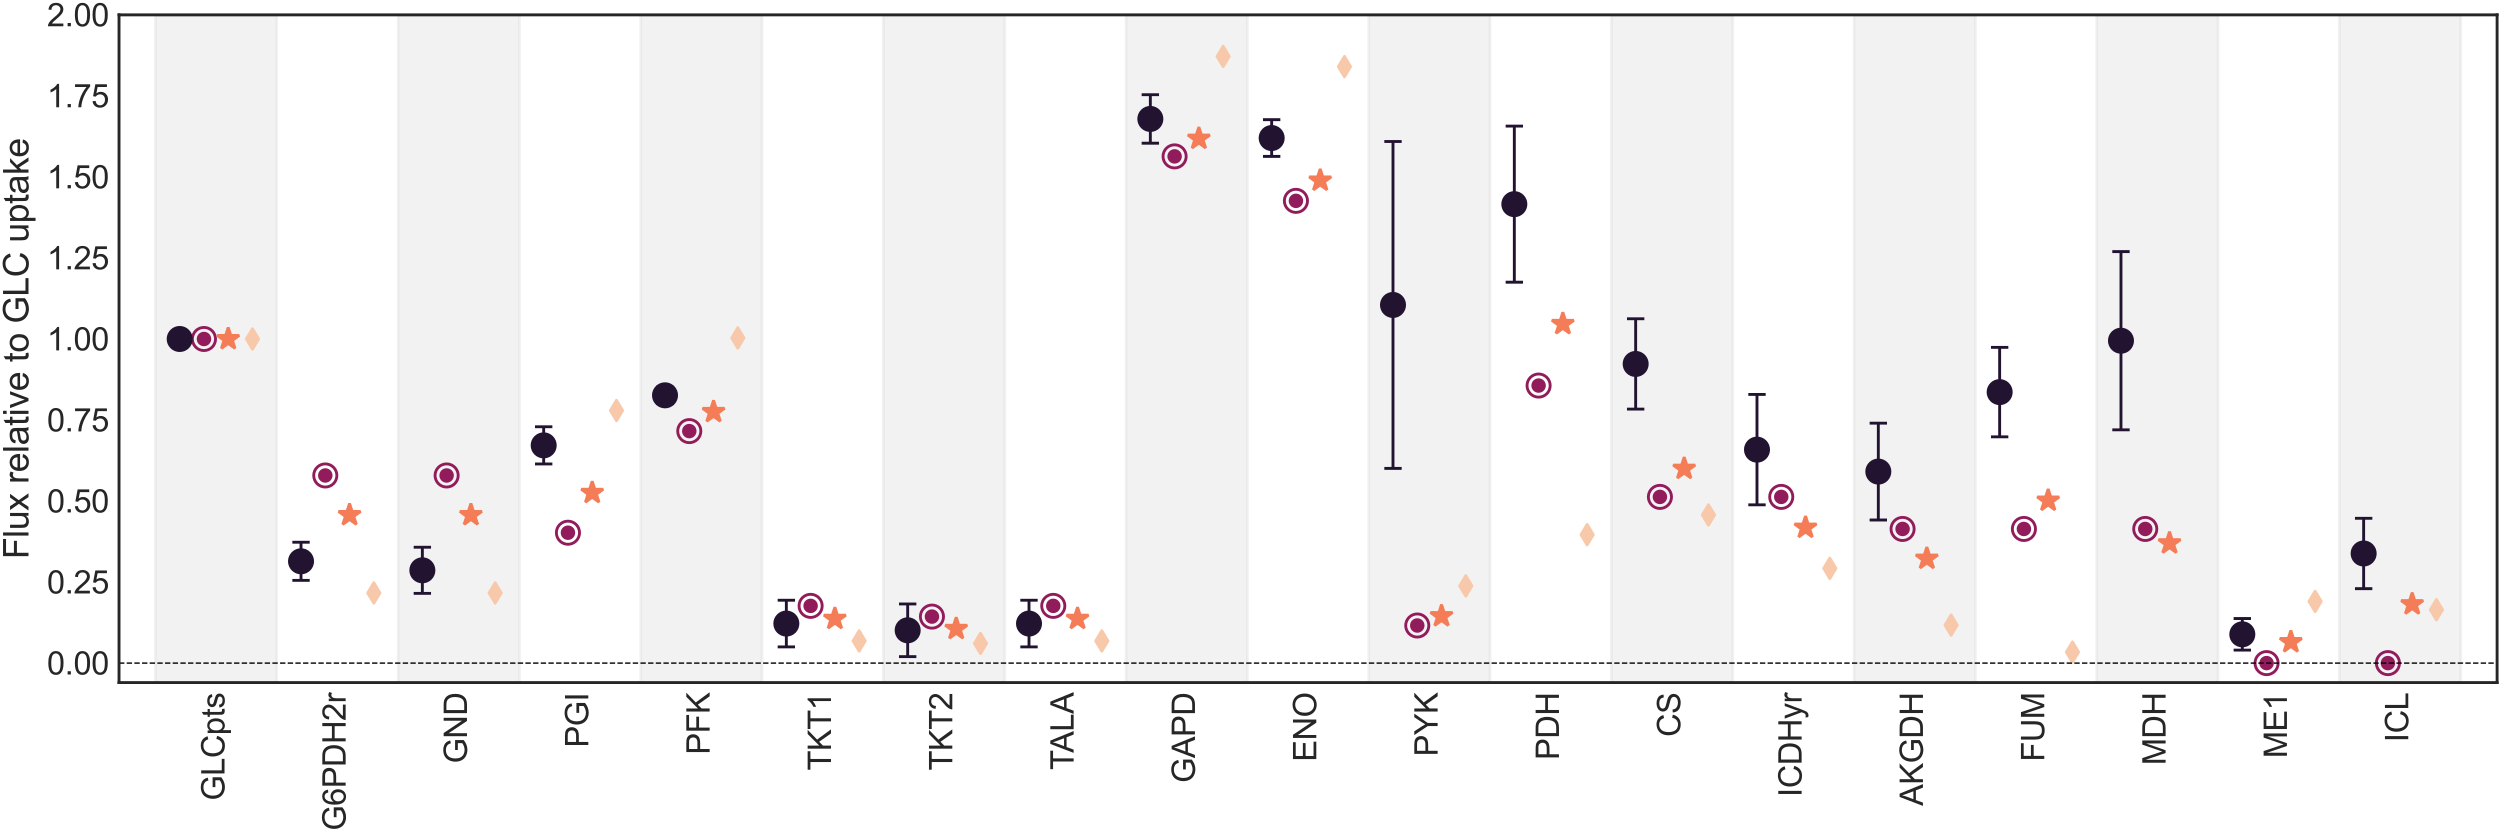 <?xml version="1.0" encoding="utf-8" standalone="no"?>
<!DOCTYPE svg PUBLIC "-//W3C//DTD SVG 1.1//EN"
  "http://www.w3.org/Graphics/SVG/1.1/DTD/svg11.dtd">
<svg xmlns:xlink="http://www.w3.org/1999/xlink" width="864pt" height="288pt" viewBox="0 0 864 288" xmlns="http://www.w3.org/2000/svg" version="1.1">
 <defs>
  <style type="text/css">*{stroke-linejoin: round; stroke-linecap: butt}</style>
 </defs>
 <g id="figure_1">
  <g id="patch_1">
   <path d="M 0 288 
L 864 288 
L 864 0 
L 0 0 
z
" style="fill: #ffffff"/>
  </g>
  <g id="axes_1">
   <g id="patch_2">
    <path d="M 41.136 235.89 
L 863 235.89 
L 863 5.14 
L 41.136 5.14 
z
" style="fill: #ffffff"/>
   </g>
   <g id="patch_3">
    <path d="M 53.716 235.89 
L 95.648 235.89 
L 95.648 5.14 
L 53.716 5.14 
z
" clip-path="url(#p3b6f91bcac)" style="fill: #d3d3d3; opacity: 0.3; stroke: #d3d3d3; stroke-linejoin: miter"/>
   </g>
   <g id="patch_4">
    <path d="M 137.579 235.89 
L 179.511 235.89 
L 179.511 5.14 
L 137.579 5.14 
z
" clip-path="url(#p3b6f91bcac)" style="fill: #d3d3d3; opacity: 0.3; stroke: #d3d3d3; stroke-linejoin: miter"/>
   </g>
   <g id="patch_5">
    <path d="M 221.443 235.89 
L 263.375 235.89 
L 263.375 5.14 
L 221.443 5.14 
z
" clip-path="url(#p3b6f91bcac)" style="fill: #d3d3d3; opacity: 0.3; stroke: #d3d3d3; stroke-linejoin: miter"/>
   </g>
   <g id="patch_6">
    <path d="M 305.307 235.89 
L 347.239 235.89 
L 347.239 5.14 
L 305.307 5.14 
z
" clip-path="url(#p3b6f91bcac)" style="fill: #d3d3d3; opacity: 0.3; stroke: #d3d3d3; stroke-linejoin: miter"/>
   </g>
   <g id="patch_7">
    <path d="M 389.17 235.89 
L 431.102 235.89 
L 431.102 5.14 
L 389.17 5.14 
z
" clip-path="url(#p3b6f91bcac)" style="fill: #d3d3d3; opacity: 0.3; stroke: #d3d3d3; stroke-linejoin: miter"/>
   </g>
   <g id="patch_8">
    <path d="M 473.034 235.89 
L 514.966 235.89 
L 514.966 5.14 
L 473.034 5.14 
z
" clip-path="url(#p3b6f91bcac)" style="fill: #d3d3d3; opacity: 0.3; stroke: #d3d3d3; stroke-linejoin: miter"/>
   </g>
   <g id="patch_9">
    <path d="M 556.898 235.89 
L 598.83 235.89 
L 598.83 5.14 
L 556.898 5.14 
z
" clip-path="url(#p3b6f91bcac)" style="fill: #d3d3d3; opacity: 0.3; stroke: #d3d3d3; stroke-linejoin: miter"/>
   </g>
   <g id="patch_10">
    <path d="M 640.761 235.89 
L 682.693 235.89 
L 682.693 5.14 
L 640.761 5.14 
z
" clip-path="url(#p3b6f91bcac)" style="fill: #d3d3d3; opacity: 0.3; stroke: #d3d3d3; stroke-linejoin: miter"/>
   </g>
   <g id="patch_11">
    <path d="M 724.625 235.89 
L 766.557 235.89 
L 766.557 5.14 
L 724.625 5.14 
z
" clip-path="url(#p3b6f91bcac)" style="fill: #d3d3d3; opacity: 0.3; stroke: #d3d3d3; stroke-linejoin: miter"/>
   </g>
   <g id="patch_12">
    <path d="M 808.489 235.89 
L 850.42 235.89 
L 850.42 5.14 
L 808.489 5.14 
z
" clip-path="url(#p3b6f91bcac)" style="fill: #d3d3d3; opacity: 0.3; stroke: #d3d3d3; stroke-linejoin: miter"/>
   </g>
   <g id="matplotlib.axis_1">
    <g id="xtick_1">
     <g id="text_1">
      <!-- GLCpts -->
      <g style="fill: #262626" transform="translate(77.592 276.68) rotate(-90) scale(0.11 -0.11)">
       <defs>
        <path id="ArialMT-47" d="M 2638 1797 
L 2638 2334 
L 4578 2338 
L 4578 638 
Q 4131 281 3656 101 
Q 3181 -78 2681 -78 
Q 2006 -78 1454 211 
Q 903 500 622 1047 
Q 341 1594 341 2269 
Q 341 2938 620 3517 
Q 900 4097 1425 4378 
Q 1950 4659 2634 4659 
Q 3131 4659 3532 4498 
Q 3934 4338 4162 4050 
Q 4391 3763 4509 3300 
L 3963 3150 
Q 3859 3500 3706 3700 
Q 3553 3900 3268 4020 
Q 2984 4141 2638 4141 
Q 2222 4141 1919 4014 
Q 1616 3888 1430 3681 
Q 1244 3475 1141 3228 
Q 966 2803 966 2306 
Q 966 1694 1177 1281 
Q 1388 869 1791 669 
Q 2194 469 2647 469 
Q 3041 469 3416 620 
Q 3791 772 3984 944 
L 3984 1797 
L 2638 1797 
z
" transform="scale(0.016)"/>
        <path id="ArialMT-4c" d="M 469 0 
L 469 4581 
L 1075 4581 
L 1075 541 
L 3331 541 
L 3331 0 
L 469 0 
z
" transform="scale(0.016)"/>
        <path id="ArialMT-43" d="M 3763 1606 
L 4369 1453 
Q 4178 706 3683 314 
Q 3188 -78 2472 -78 
Q 1731 -78 1267 223 
Q 803 525 561 1097 
Q 319 1669 319 2325 
Q 319 3041 592 3573 
Q 866 4106 1370 4382 
Q 1875 4659 2481 4659 
Q 3169 4659 3637 4309 
Q 4106 3959 4291 3325 
L 3694 3184 
Q 3534 3684 3231 3912 
Q 2928 4141 2469 4141 
Q 1941 4141 1586 3887 
Q 1231 3634 1087 3207 
Q 944 2781 944 2328 
Q 944 1744 1114 1308 
Q 1284 872 1643 656 
Q 2003 441 2422 441 
Q 2931 441 3284 734 
Q 3638 1028 3763 1606 
z
" transform="scale(0.016)"/>
        <path id="ArialMT-70" d="M 422 -1272 
L 422 3319 
L 934 3319 
L 934 2888 
Q 1116 3141 1344 3267 
Q 1572 3394 1897 3394 
Q 2322 3394 2647 3175 
Q 2972 2956 3137 2557 
Q 3303 2159 3303 1684 
Q 3303 1175 3120 767 
Q 2938 359 2589 142 
Q 2241 -75 1856 -75 
Q 1575 -75 1351 44 
Q 1128 163 984 344 
L 984 -1272 
L 422 -1272 
z
M 931 1641 
Q 931 1000 1190 694 
Q 1450 388 1819 388 
Q 2194 388 2461 705 
Q 2728 1022 2728 1688 
Q 2728 2322 2467 2637 
Q 2206 2953 1844 2953 
Q 1484 2953 1207 2617 
Q 931 2281 931 1641 
z
" transform="scale(0.016)"/>
        <path id="ArialMT-74" d="M 1650 503 
L 1731 6 
Q 1494 -44 1306 -44 
Q 1000 -44 831 53 
Q 663 150 594 308 
Q 525 466 525 972 
L 525 2881 
L 113 2881 
L 113 3319 
L 525 3319 
L 525 4141 
L 1084 4478 
L 1084 3319 
L 1650 3319 
L 1650 2881 
L 1084 2881 
L 1084 941 
Q 1084 700 1114 631 
Q 1144 563 1211 522 
Q 1278 481 1403 481 
Q 1497 481 1650 503 
z
" transform="scale(0.016)"/>
        <path id="ArialMT-73" d="M 197 991 
L 753 1078 
Q 800 744 1014 566 
Q 1228 388 1613 388 
Q 2000 388 2187 545 
Q 2375 703 2375 916 
Q 2375 1106 2209 1216 
Q 2094 1291 1634 1406 
Q 1016 1563 777 1677 
Q 538 1791 414 1992 
Q 291 2194 291 2438 
Q 291 2659 392 2848 
Q 494 3038 669 3163 
Q 800 3259 1026 3326 
Q 1253 3394 1513 3394 
Q 1903 3394 2198 3281 
Q 2494 3169 2634 2976 
Q 2775 2784 2828 2463 
L 2278 2388 
Q 2241 2644 2061 2787 
Q 1881 2931 1553 2931 
Q 1166 2931 1000 2803 
Q 834 2675 834 2503 
Q 834 2394 903 2306 
Q 972 2216 1119 2156 
Q 1203 2125 1616 2013 
Q 2213 1853 2448 1751 
Q 2684 1650 2818 1456 
Q 2953 1263 2953 975 
Q 2953 694 2789 445 
Q 2625 197 2315 61 
Q 2006 -75 1616 -75 
Q 969 -75 630 194 
Q 291 463 197 991 
z
" transform="scale(0.016)"/>
       </defs>
       <use xlink:href="#ArialMT-47"/>
       <use xlink:href="#ArialMT-4c" transform="translate(77.783 0)"/>
       <use xlink:href="#ArialMT-43" transform="translate(133.398 0)"/>
       <use xlink:href="#ArialMT-70" transform="translate(205.615 0)"/>
       <use xlink:href="#ArialMT-74" transform="translate(261.23 0)"/>
       <use xlink:href="#ArialMT-73" transform="translate(289.014 0)"/>
      </g>
     </g>
    </g>
    <g id="xtick_2">
     <g id="text_2">
      <!-- G6PDH2r -->
      <g style="fill: #262626" transform="translate(119.457 287.068) rotate(-90) scale(0.11 -0.11)">
       <defs>
        <path id="ArialMT-36" d="M 3184 3459 
L 2625 3416 
Q 2550 3747 2413 3897 
Q 2184 4138 1850 4138 
Q 1581 4138 1378 3988 
Q 1113 3794 959 3422 
Q 806 3050 800 2363 
Q 1003 2672 1297 2822 
Q 1591 2972 1913 2972 
Q 2475 2972 2870 2558 
Q 3266 2144 3266 1488 
Q 3266 1056 3080 686 
Q 2894 316 2569 119 
Q 2244 -78 1831 -78 
Q 1128 -78 684 439 
Q 241 956 241 2144 
Q 241 3472 731 4075 
Q 1159 4600 1884 4600 
Q 2425 4600 2770 4297 
Q 3116 3994 3184 3459 
z
M 888 1484 
Q 888 1194 1011 928 
Q 1134 663 1356 523 
Q 1578 384 1822 384 
Q 2178 384 2434 671 
Q 2691 959 2691 1453 
Q 2691 1928 2437 2201 
Q 2184 2475 1800 2475 
Q 1419 2475 1153 2201 
Q 888 1928 888 1484 
z
" transform="scale(0.016)"/>
        <path id="ArialMT-50" d="M 494 0 
L 494 4581 
L 2222 4581 
Q 2678 4581 2919 4538 
Q 3256 4481 3484 4323 
Q 3713 4166 3852 3881 
Q 3991 3597 3991 3256 
Q 3991 2672 3619 2267 
Q 3247 1863 2275 1863 
L 1100 1863 
L 1100 0 
L 494 0 
z
M 1100 2403 
L 2284 2403 
Q 2872 2403 3119 2622 
Q 3366 2841 3366 3238 
Q 3366 3525 3220 3729 
Q 3075 3934 2838 4000 
Q 2684 4041 2272 4041 
L 1100 4041 
L 1100 2403 
z
" transform="scale(0.016)"/>
        <path id="ArialMT-44" d="M 494 0 
L 494 4581 
L 2072 4581 
Q 2606 4581 2888 4516 
Q 3281 4425 3559 4188 
Q 3922 3881 4101 3404 
Q 4281 2928 4281 2316 
Q 4281 1794 4159 1391 
Q 4038 988 3847 723 
Q 3656 459 3429 307 
Q 3203 156 2883 78 
Q 2563 0 2147 0 
L 494 0 
z
M 1100 541 
L 2078 541 
Q 2531 541 2789 625 
Q 3047 709 3200 863 
Q 3416 1078 3536 1442 
Q 3656 1806 3656 2325 
Q 3656 3044 3420 3430 
Q 3184 3816 2847 3947 
Q 2603 4041 2063 4041 
L 1100 4041 
L 1100 541 
z
" transform="scale(0.016)"/>
        <path id="ArialMT-48" d="M 513 0 
L 513 4581 
L 1119 4581 
L 1119 2700 
L 3500 2700 
L 3500 4581 
L 4106 4581 
L 4106 0 
L 3500 0 
L 3500 2159 
L 1119 2159 
L 1119 0 
L 513 0 
z
" transform="scale(0.016)"/>
        <path id="ArialMT-32" d="M 3222 541 
L 3222 0 
L 194 0 
Q 188 203 259 391 
Q 375 700 629 1000 
Q 884 1300 1366 1694 
Q 2113 2306 2375 2664 
Q 2638 3022 2638 3341 
Q 2638 3675 2398 3904 
Q 2159 4134 1775 4134 
Q 1369 4134 1125 3890 
Q 881 3647 878 3216 
L 300 3275 
Q 359 3922 746 4261 
Q 1134 4600 1788 4600 
Q 2447 4600 2831 4234 
Q 3216 3869 3216 3328 
Q 3216 3053 3103 2787 
Q 2991 2522 2730 2228 
Q 2469 1934 1863 1422 
Q 1356 997 1212 845 
Q 1069 694 975 541 
L 3222 541 
z
" transform="scale(0.016)"/>
        <path id="ArialMT-72" d="M 416 0 
L 416 3319 
L 922 3319 
L 922 2816 
Q 1116 3169 1280 3281 
Q 1444 3394 1641 3394 
Q 1925 3394 2219 3213 
L 2025 2691 
Q 1819 2813 1613 2813 
Q 1428 2813 1281 2702 
Q 1134 2591 1072 2394 
Q 978 2094 978 1738 
L 978 0 
L 416 0 
z
" transform="scale(0.016)"/>
       </defs>
       <use xlink:href="#ArialMT-47"/>
       <use xlink:href="#ArialMT-36" transform="translate(77.783 0)"/>
       <use xlink:href="#ArialMT-50" transform="translate(133.398 0)"/>
       <use xlink:href="#ArialMT-44" transform="translate(200.098 0)"/>
       <use xlink:href="#ArialMT-48" transform="translate(272.314 0)"/>
       <use xlink:href="#ArialMT-32" transform="translate(344.531 0)"/>
       <use xlink:href="#ArialMT-72" transform="translate(400.146 0)"/>
      </g>
     </g>
    </g>
    <g id="xtick_3">
     <g id="text_3">
      <!-- GND -->
      <g style="fill: #262626" transform="translate(161.389 263.834) rotate(-90) scale(0.11 -0.11)">
       <defs>
        <path id="ArialMT-4e" d="M 488 0 
L 488 4581 
L 1109 4581 
L 3516 984 
L 3516 4581 
L 4097 4581 
L 4097 0 
L 3475 0 
L 1069 3600 
L 1069 0 
L 488 0 
z
" transform="scale(0.016)"/>
       </defs>
       <use xlink:href="#ArialMT-47"/>
       <use xlink:href="#ArialMT-4e" transform="translate(77.783 0)"/>
       <use xlink:href="#ArialMT-44" transform="translate(150 0)"/>
      </g>
     </g>
    </g>
    <g id="xtick_4">
     <g id="text_4">
      <!-- PGI -->
      <g style="fill: #262626" transform="translate(203.321 258.339) rotate(-90) scale(0.11 -0.11)">
       <defs>
        <path id="ArialMT-49" d="M 597 0 
L 597 4581 
L 1203 4581 
L 1203 0 
L 597 0 
z
" transform="scale(0.016)"/>
       </defs>
       <use xlink:href="#ArialMT-50"/>
       <use xlink:href="#ArialMT-47" transform="translate(66.699 0)"/>
       <use xlink:href="#ArialMT-49" transform="translate(144.482 0)"/>
      </g>
     </g>
    </g>
    <g id="xtick_5">
     <g id="text_5">
      <!-- PFK -->
      <g style="fill: #262626" transform="translate(245.253 260.783) rotate(-90) scale(0.11 -0.11)">
       <defs>
        <path id="ArialMT-46" d="M 525 0 
L 525 4581 
L 3616 4581 
L 3616 4041 
L 1131 4041 
L 1131 2622 
L 3281 2622 
L 3281 2081 
L 1131 2081 
L 1131 0 
L 525 0 
z
" transform="scale(0.016)"/>
        <path id="ArialMT-4b" d="M 469 0 
L 469 4581 
L 1075 4581 
L 1075 2309 
L 3350 4581 
L 4172 4581 
L 2250 2725 
L 4256 0 
L 3456 0 
L 1825 2319 
L 1075 1588 
L 1075 0 
L 469 0 
z
" transform="scale(0.016)"/>
       </defs>
       <use xlink:href="#ArialMT-50"/>
       <use xlink:href="#ArialMT-46" transform="translate(66.699 0)"/>
       <use xlink:href="#ArialMT-4b" transform="translate(127.783 0)"/>
      </g>
     </g>
    </g>
    <g id="xtick_6">
     <g id="text_6">
      <!-- TKT1 -->
      <g style="fill: #262626" transform="translate(287.185 266.282) rotate(-90) scale(0.11 -0.11)">
       <defs>
        <path id="ArialMT-54" d="M 1659 0 
L 1659 4041 
L 150 4041 
L 150 4581 
L 3781 4581 
L 3781 4041 
L 2266 4041 
L 2266 0 
L 1659 0 
z
" transform="scale(0.016)"/>
        <path id="ArialMT-31" d="M 2384 0 
L 1822 0 
L 1822 3584 
Q 1619 3391 1289 3197 
Q 959 3003 697 2906 
L 697 3450 
Q 1169 3672 1522 3987 
Q 1875 4303 2022 4600 
L 2384 4600 
L 2384 0 
z
" transform="scale(0.016)"/>
       </defs>
       <use xlink:href="#ArialMT-54"/>
       <use xlink:href="#ArialMT-4b" transform="translate(61.084 0)"/>
       <use xlink:href="#ArialMT-54" transform="translate(127.783 0)"/>
       <use xlink:href="#ArialMT-31" transform="translate(188.867 0)"/>
      </g>
     </g>
    </g>
    <g id="xtick_7">
     <g id="text_7">
      <!-- TKT2 -->
      <g style="fill: #262626" transform="translate(329.116 266.282) rotate(-90) scale(0.11 -0.11)">
       <use xlink:href="#ArialMT-54"/>
       <use xlink:href="#ArialMT-4b" transform="translate(61.084 0)"/>
       <use xlink:href="#ArialMT-54" transform="translate(127.783 0)"/>
       <use xlink:href="#ArialMT-32" transform="translate(188.867 0)"/>
      </g>
     </g>
    </g>
    <g id="xtick_8">
     <g id="text_8">
      <!-- TALA -->
      <g style="fill: #262626" transform="translate(371.048 266.089) rotate(-90) scale(0.11 -0.11)">
       <defs>
        <path id="ArialMT-41" d="M -9 0 
L 1750 4581 
L 2403 4581 
L 4278 0 
L 3588 0 
L 3053 1388 
L 1138 1388 
L 634 0 
L -9 0 
z
M 1313 1881 
L 2866 1881 
L 2388 3150 
Q 2169 3728 2063 4100 
Q 1975 3659 1816 3225 
L 1313 1881 
z
" transform="scale(0.016)"/>
       </defs>
       <use xlink:href="#ArialMT-54"/>
       <use xlink:href="#ArialMT-41" transform="translate(53.709 0)"/>
       <use xlink:href="#ArialMT-4c" transform="translate(120.408 0)"/>
       <use xlink:href="#ArialMT-41" transform="translate(176.023 0)"/>
      </g>
     </g>
    </g>
    <g id="xtick_9">
     <g id="text_9">
      <!-- GAPD -->
      <g style="fill: #262626" transform="translate(412.98 270.565) rotate(-90) scale(0.11 -0.11)">
       <use xlink:href="#ArialMT-47"/>
       <use xlink:href="#ArialMT-41" transform="translate(77.783 0)"/>
       <use xlink:href="#ArialMT-50" transform="translate(144.482 0)"/>
       <use xlink:href="#ArialMT-44" transform="translate(211.182 0)"/>
      </g>
     </g>
    </g>
    <g id="xtick_10">
     <g id="text_10">
      <!-- ENO -->
      <g style="fill: #262626" transform="translate(454.912 263.227) rotate(-90) scale(0.11 -0.11)">
       <defs>
        <path id="ArialMT-45" d="M 506 0 
L 506 4581 
L 3819 4581 
L 3819 4041 
L 1113 4041 
L 1113 2638 
L 3647 2638 
L 3647 2100 
L 1113 2100 
L 1113 541 
L 3925 541 
L 3925 0 
L 506 0 
z
" transform="scale(0.016)"/>
        <path id="ArialMT-4f" d="M 309 2231 
Q 309 3372 921 4017 
Q 1534 4663 2503 4663 
Q 3138 4663 3647 4359 
Q 4156 4056 4423 3514 
Q 4691 2972 4691 2284 
Q 4691 1588 4409 1038 
Q 4128 488 3612 205 
Q 3097 -78 2500 -78 
Q 1853 -78 1343 234 
Q 834 547 571 1087 
Q 309 1628 309 2231 
z
M 934 2222 
Q 934 1394 1379 917 
Q 1825 441 2497 441 
Q 3181 441 3623 922 
Q 4066 1403 4066 2288 
Q 4066 2847 3877 3264 
Q 3688 3681 3323 3911 
Q 2959 4141 2506 4141 
Q 1863 4141 1398 3698 
Q 934 3256 934 2222 
z
" transform="scale(0.016)"/>
       </defs>
       <use xlink:href="#ArialMT-45"/>
       <use xlink:href="#ArialMT-4e" transform="translate(66.699 0)"/>
       <use xlink:href="#ArialMT-4f" transform="translate(138.916 0)"/>
      </g>
     </g>
    </g>
    <g id="xtick_11">
     <g id="text_11">
      <!-- PYK -->
      <g style="fill: #262626" transform="translate(496.844 261.402) rotate(-90) scale(0.11 -0.11)">
       <defs>
        <path id="ArialMT-59" d="M 1784 0 
L 1784 1941 
L 19 4581 
L 756 4581 
L 1659 3200 
Q 1909 2813 2125 2425 
Q 2331 2784 2625 3234 
L 3513 4581 
L 4219 4581 
L 2391 1941 
L 2391 0 
L 1784 0 
z
" transform="scale(0.016)"/>
       </defs>
       <use xlink:href="#ArialMT-50"/>
       <use xlink:href="#ArialMT-59" transform="translate(66.699 0)"/>
       <use xlink:href="#ArialMT-4b" transform="translate(133.398 0)"/>
      </g>
     </g>
    </g>
    <g id="xtick_12">
     <g id="text_12">
      <!-- PDH -->
      <g style="fill: #262626" transform="translate(538.775 262.615) rotate(-90) scale(0.11 -0.11)">
       <use xlink:href="#ArialMT-50"/>
       <use xlink:href="#ArialMT-44" transform="translate(66.699 0)"/>
       <use xlink:href="#ArialMT-48" transform="translate(138.916 0)"/>
      </g>
     </g>
    </g>
    <g id="xtick_13">
     <g id="text_13">
      <!-- CS -->
      <g style="fill: #262626" transform="translate(580.707 254.671) rotate(-90) scale(0.11 -0.11)">
       <defs>
        <path id="ArialMT-53" d="M 288 1472 
L 859 1522 
Q 900 1178 1048 958 
Q 1197 738 1509 602 
Q 1822 466 2213 466 
Q 2559 466 2825 569 
Q 3091 672 3220 851 
Q 3350 1031 3350 1244 
Q 3350 1459 3225 1620 
Q 3100 1781 2813 1891 
Q 2628 1963 1997 2114 
Q 1366 2266 1113 2400 
Q 784 2572 623 2826 
Q 463 3081 463 3397 
Q 463 3744 659 4045 
Q 856 4347 1234 4503 
Q 1613 4659 2075 4659 
Q 2584 4659 2973 4495 
Q 3363 4331 3572 4012 
Q 3781 3694 3797 3291 
L 3216 3247 
Q 3169 3681 2898 3903 
Q 2628 4125 2100 4125 
Q 1550 4125 1298 3923 
Q 1047 3722 1047 3438 
Q 1047 3191 1225 3031 
Q 1400 2872 2139 2705 
Q 2878 2538 3153 2413 
Q 3553 2228 3743 1945 
Q 3934 1663 3934 1294 
Q 3934 928 3725 604 
Q 3516 281 3123 101 
Q 2731 -78 2241 -78 
Q 1619 -78 1198 103 
Q 778 284 539 648 
Q 300 1013 288 1472 
z
" transform="scale(0.016)"/>
       </defs>
       <use xlink:href="#ArialMT-43"/>
       <use xlink:href="#ArialMT-53" transform="translate(72.217 0)"/>
      </g>
     </g>
    </g>
    <g id="xtick_14">
     <g id="text_14">
      <!-- ICDHyr -->
      <g style="fill: #262626" transform="translate(622.642 275.441) rotate(-90) scale(0.11 -0.11)">
       <defs>
        <path id="ArialMT-79" d="M 397 -1278 
L 334 -750 
Q 519 -800 656 -800 
Q 844 -800 956 -737 
Q 1069 -675 1141 -563 
Q 1194 -478 1313 -144 
Q 1328 -97 1363 -6 
L 103 3319 
L 709 3319 
L 1400 1397 
Q 1534 1031 1641 628 
Q 1738 1016 1872 1384 
L 2581 3319 
L 3144 3319 
L 1881 -56 
Q 1678 -603 1566 -809 
Q 1416 -1088 1222 -1217 
Q 1028 -1347 759 -1347 
Q 597 -1347 397 -1278 
z
" transform="scale(0.016)"/>
       </defs>
       <use xlink:href="#ArialMT-49"/>
       <use xlink:href="#ArialMT-43" transform="translate(27.783 0)"/>
       <use xlink:href="#ArialMT-44" transform="translate(100 0)"/>
       <use xlink:href="#ArialMT-48" transform="translate(172.217 0)"/>
       <use xlink:href="#ArialMT-79" transform="translate(244.434 0)"/>
       <use xlink:href="#ArialMT-72" transform="translate(294.434 0)"/>
      </g>
     </g>
    </g>
    <g id="xtick_15">
     <g id="text_15">
      <!-- AKGDH -->
      <g style="fill: #262626" transform="translate(664.571 278.509) rotate(-90) scale(0.11 -0.11)">
       <use xlink:href="#ArialMT-41"/>
       <use xlink:href="#ArialMT-4b" transform="translate(66.699 0)"/>
       <use xlink:href="#ArialMT-47" transform="translate(133.398 0)"/>
       <use xlink:href="#ArialMT-44" transform="translate(211.182 0)"/>
       <use xlink:href="#ArialMT-48" transform="translate(283.398 0)"/>
      </g>
     </g>
    </g>
    <g id="xtick_16">
     <g id="text_16">
      <!-- FUM -->
      <g style="fill: #262626" transform="translate(706.503 263.215) rotate(-90) scale(0.11 -0.11)">
       <defs>
        <path id="ArialMT-55" d="M 3500 4581 
L 4106 4581 
L 4106 1934 
Q 4106 1244 3950 837 
Q 3794 431 3386 176 
Q 2978 -78 2316 -78 
Q 1672 -78 1262 144 
Q 853 366 678 786 
Q 503 1206 503 1934 
L 503 4581 
L 1109 4581 
L 1109 1938 
Q 1109 1341 1220 1058 
Q 1331 775 1601 622 
Q 1872 469 2263 469 
Q 2931 469 3215 772 
Q 3500 1075 3500 1938 
L 3500 4581 
z
" transform="scale(0.016)"/>
        <path id="ArialMT-4d" d="M 475 0 
L 475 4581 
L 1388 4581 
L 2472 1338 
Q 2622 884 2691 659 
Q 2769 909 2934 1394 
L 4031 4581 
L 4847 4581 
L 4847 0 
L 4263 0 
L 4263 3834 
L 2931 0 
L 2384 0 
L 1059 3900 
L 1059 0 
L 475 0 
z
" transform="scale(0.016)"/>
       </defs>
       <use xlink:href="#ArialMT-46"/>
       <use xlink:href="#ArialMT-55" transform="translate(61.084 0)"/>
       <use xlink:href="#ArialMT-4d" transform="translate(133.301 0)"/>
      </g>
     </g>
    </g>
    <g id="xtick_17">
     <g id="text_17">
      <!-- MDH -->
      <g style="fill: #262626" transform="translate(748.435 264.441) rotate(-90) scale(0.11 -0.11)">
       <use xlink:href="#ArialMT-4d"/>
       <use xlink:href="#ArialMT-44" transform="translate(83.301 0)"/>
       <use xlink:href="#ArialMT-48" transform="translate(155.518 0)"/>
      </g>
     </g>
    </g>
    <g id="xtick_18">
     <g id="text_18">
      <!-- ME1 -->
      <g style="fill: #262626" transform="translate(790.366 262.007) rotate(-90) scale(0.11 -0.11)">
       <use xlink:href="#ArialMT-4d"/>
       <use xlink:href="#ArialMT-45" transform="translate(83.301 0)"/>
       <use xlink:href="#ArialMT-31" transform="translate(150 0)"/>
      </g>
     </g>
    </g>
    <g id="xtick_19">
     <g id="text_19">
      <!-- ICL -->
      <g style="fill: #262626" transform="translate(832.298 256.507) rotate(-90) scale(0.11 -0.11)">
       <use xlink:href="#ArialMT-49"/>
       <use xlink:href="#ArialMT-43" transform="translate(27.783 0)"/>
       <use xlink:href="#ArialMT-4c" transform="translate(100 0)"/>
      </g>
     </g>
    </g>
   </g>
   <g id="matplotlib.axis_2">
    <g id="ytick_1">
     <g id="text_20">
      <!-- 0.00 -->
      <g style="fill: #262626" transform="translate(16.229 233.106) scale(0.11 -0.11)">
       <defs>
        <path id="ArialMT-30" d="M 266 2259 
Q 266 3072 433 3567 
Q 600 4063 929 4331 
Q 1259 4600 1759 4600 
Q 2128 4600 2406 4451 
Q 2684 4303 2865 4023 
Q 3047 3744 3150 3342 
Q 3253 2941 3253 2259 
Q 3253 1453 3087 958 
Q 2922 463 2592 192 
Q 2263 -78 1759 -78 
Q 1097 -78 719 397 
Q 266 969 266 2259 
z
M 844 2259 
Q 844 1131 1108 757 
Q 1372 384 1759 384 
Q 2147 384 2411 759 
Q 2675 1134 2675 2259 
Q 2675 3391 2411 3762 
Q 2147 4134 1753 4134 
Q 1366 4134 1134 3806 
Q 844 3388 844 2259 
z
" transform="scale(0.016)"/>
        <path id="ArialMT-2e" d="M 581 0 
L 581 641 
L 1222 641 
L 1222 0 
L 581 0 
z
" transform="scale(0.016)"/>
       </defs>
       <use xlink:href="#ArialMT-30"/>
       <use xlink:href="#ArialMT-2e" transform="translate(55.615 0)"/>
       <use xlink:href="#ArialMT-30" transform="translate(83.398 0)"/>
       <use xlink:href="#ArialMT-30" transform="translate(139.014 0)"/>
      </g>
     </g>
    </g>
    <g id="ytick_2">
     <g id="text_21">
      <!-- 0.25 -->
      <g style="fill: #262626" transform="translate(16.229 205.102) scale(0.11 -0.11)">
       <defs>
        <path id="ArialMT-35" d="M 266 1200 
L 856 1250 
Q 922 819 1161 601 
Q 1400 384 1738 384 
Q 2144 384 2425 690 
Q 2706 997 2706 1503 
Q 2706 1984 2436 2262 
Q 2166 2541 1728 2541 
Q 1456 2541 1237 2417 
Q 1019 2294 894 2097 
L 366 2166 
L 809 4519 
L 3088 4519 
L 3088 3981 
L 1259 3981 
L 1013 2750 
Q 1425 3038 1878 3038 
Q 2478 3038 2890 2622 
Q 3303 2206 3303 1553 
Q 3303 931 2941 478 
Q 2500 -78 1738 -78 
Q 1113 -78 717 272 
Q 322 622 266 1200 
z
" transform="scale(0.016)"/>
       </defs>
       <use xlink:href="#ArialMT-30"/>
       <use xlink:href="#ArialMT-2e" transform="translate(55.615 0)"/>
       <use xlink:href="#ArialMT-32" transform="translate(83.398 0)"/>
       <use xlink:href="#ArialMT-35" transform="translate(139.014 0)"/>
      </g>
     </g>
    </g>
    <g id="ytick_3">
     <g id="text_22">
      <!-- 0.50 -->
      <g style="fill: #262626" transform="translate(16.229 177.099) scale(0.11 -0.11)">
       <use xlink:href="#ArialMT-30"/>
       <use xlink:href="#ArialMT-2e" transform="translate(55.615 0)"/>
       <use xlink:href="#ArialMT-35" transform="translate(83.398 0)"/>
       <use xlink:href="#ArialMT-30" transform="translate(139.014 0)"/>
      </g>
     </g>
    </g>
    <g id="ytick_4">
     <g id="text_23">
      <!-- 0.75 -->
      <g style="fill: #262626" transform="translate(16.229 149.095) scale(0.11 -0.11)">
       <defs>
        <path id="ArialMT-37" d="M 303 3981 
L 303 4522 
L 3269 4522 
L 3269 4084 
Q 2831 3619 2401 2847 
Q 1972 2075 1738 1259 
Q 1569 684 1522 0 
L 944 0 
Q 953 541 1156 1306 
Q 1359 2072 1739 2783 
Q 2119 3494 2547 3981 
L 303 3981 
z
" transform="scale(0.016)"/>
       </defs>
       <use xlink:href="#ArialMT-30"/>
       <use xlink:href="#ArialMT-2e" transform="translate(55.615 0)"/>
       <use xlink:href="#ArialMT-37" transform="translate(83.398 0)"/>
       <use xlink:href="#ArialMT-35" transform="translate(139.014 0)"/>
      </g>
     </g>
    </g>
    <g id="ytick_5">
     <g id="text_24">
      <!-- 1.00 -->
      <g style="fill: #262626" transform="translate(16.229 121.091) scale(0.11 -0.11)">
       <use xlink:href="#ArialMT-31"/>
       <use xlink:href="#ArialMT-2e" transform="translate(55.615 0)"/>
       <use xlink:href="#ArialMT-30" transform="translate(83.398 0)"/>
       <use xlink:href="#ArialMT-30" transform="translate(139.014 0)"/>
      </g>
     </g>
    </g>
    <g id="ytick_6">
     <g id="text_25">
      <!-- 1.25 -->
      <g style="fill: #262626" transform="translate(16.229 93.088) scale(0.11 -0.11)">
       <use xlink:href="#ArialMT-31"/>
       <use xlink:href="#ArialMT-2e" transform="translate(55.615 0)"/>
       <use xlink:href="#ArialMT-32" transform="translate(83.398 0)"/>
       <use xlink:href="#ArialMT-35" transform="translate(139.014 0)"/>
      </g>
     </g>
    </g>
    <g id="ytick_7">
     <g id="text_26">
      <!-- 1.50 -->
      <g style="fill: #262626" transform="translate(16.229 65.084) scale(0.11 -0.11)">
       <use xlink:href="#ArialMT-31"/>
       <use xlink:href="#ArialMT-2e" transform="translate(55.615 0)"/>
       <use xlink:href="#ArialMT-35" transform="translate(83.398 0)"/>
       <use xlink:href="#ArialMT-30" transform="translate(139.014 0)"/>
      </g>
     </g>
    </g>
    <g id="ytick_8">
     <g id="text_27">
      <!-- 1.75 -->
      <g style="fill: #262626" transform="translate(16.229 37.08) scale(0.11 -0.11)">
       <use xlink:href="#ArialMT-31"/>
       <use xlink:href="#ArialMT-2e" transform="translate(55.615 0)"/>
       <use xlink:href="#ArialMT-37" transform="translate(83.398 0)"/>
       <use xlink:href="#ArialMT-35" transform="translate(139.014 0)"/>
      </g>
     </g>
    </g>
    <g id="ytick_9">
     <g id="text_28">
      <!-- 2.00 -->
      <g style="fill: #262626" transform="translate(16.229 9.077) scale(0.11 -0.11)">
       <use xlink:href="#ArialMT-32"/>
       <use xlink:href="#ArialMT-2e" transform="translate(55.615 0)"/>
       <use xlink:href="#ArialMT-30" transform="translate(83.398 0)"/>
       <use xlink:href="#ArialMT-30" transform="translate(139.014 0)"/>
      </g>
     </g>
    </g>
    <g id="text_29">
     <!-- Flux relative to GLC uptake -->
     <g style="fill: #262626" transform="translate(9.844 193.211) rotate(-90) scale(0.12 -0.12)">
      <defs>
       <path id="ArialMT-6c" d="M 409 0 
L 409 4581 
L 972 4581 
L 972 0 
L 409 0 
z
" transform="scale(0.016)"/>
       <path id="ArialMT-75" d="M 2597 0 
L 2597 488 
Q 2209 -75 1544 -75 
Q 1250 -75 995 37 
Q 741 150 617 320 
Q 494 491 444 738 
Q 409 903 409 1263 
L 409 3319 
L 972 3319 
L 972 1478 
Q 972 1038 1006 884 
Q 1059 663 1231 536 
Q 1403 409 1656 409 
Q 1909 409 2131 539 
Q 2353 669 2445 892 
Q 2538 1116 2538 1541 
L 2538 3319 
L 3100 3319 
L 3100 0 
L 2597 0 
z
" transform="scale(0.016)"/>
       <path id="ArialMT-78" d="M 47 0 
L 1259 1725 
L 138 3319 
L 841 3319 
L 1350 2541 
Q 1494 2319 1581 2169 
Q 1719 2375 1834 2534 
L 2394 3319 
L 3066 3319 
L 1919 1756 
L 3153 0 
L 2463 0 
L 1781 1031 
L 1600 1309 
L 728 0 
L 47 0 
z
" transform="scale(0.016)"/>
       <path id="ArialMT-20" transform="scale(0.016)"/>
       <path id="ArialMT-65" d="M 2694 1069 
L 3275 997 
Q 3138 488 2766 206 
Q 2394 -75 1816 -75 
Q 1088 -75 661 373 
Q 234 822 234 1631 
Q 234 2469 665 2931 
Q 1097 3394 1784 3394 
Q 2450 3394 2872 2941 
Q 3294 2488 3294 1666 
Q 3294 1616 3291 1516 
L 816 1516 
Q 847 969 1125 678 
Q 1403 388 1819 388 
Q 2128 388 2347 550 
Q 2566 713 2694 1069 
z
M 847 1978 
L 2700 1978 
Q 2663 2397 2488 2606 
Q 2219 2931 1791 2931 
Q 1403 2931 1139 2672 
Q 875 2413 847 1978 
z
" transform="scale(0.016)"/>
       <path id="ArialMT-61" d="M 2588 409 
Q 2275 144 1986 34 
Q 1697 -75 1366 -75 
Q 819 -75 525 192 
Q 231 459 231 875 
Q 231 1119 342 1320 
Q 453 1522 633 1644 
Q 813 1766 1038 1828 
Q 1203 1872 1538 1913 
Q 2219 1994 2541 2106 
Q 2544 2222 2544 2253 
Q 2544 2597 2384 2738 
Q 2169 2928 1744 2928 
Q 1347 2928 1158 2789 
Q 969 2650 878 2297 
L 328 2372 
Q 403 2725 575 2942 
Q 747 3159 1072 3276 
Q 1397 3394 1825 3394 
Q 2250 3394 2515 3294 
Q 2781 3194 2906 3042 
Q 3031 2891 3081 2659 
Q 3109 2516 3109 2141 
L 3109 1391 
Q 3109 606 3145 398 
Q 3181 191 3288 0 
L 2700 0 
Q 2613 175 2588 409 
z
M 2541 1666 
Q 2234 1541 1622 1453 
Q 1275 1403 1131 1340 
Q 988 1278 909 1158 
Q 831 1038 831 891 
Q 831 666 1001 516 
Q 1172 366 1500 366 
Q 1825 366 2078 508 
Q 2331 650 2450 897 
Q 2541 1088 2541 1459 
L 2541 1666 
z
" transform="scale(0.016)"/>
       <path id="ArialMT-69" d="M 425 3934 
L 425 4581 
L 988 4581 
L 988 3934 
L 425 3934 
z
M 425 0 
L 425 3319 
L 988 3319 
L 988 0 
L 425 0 
z
" transform="scale(0.016)"/>
       <path id="ArialMT-76" d="M 1344 0 
L 81 3319 
L 675 3319 
L 1388 1331 
Q 1503 1009 1600 663 
Q 1675 925 1809 1294 
L 2547 3319 
L 3125 3319 
L 1869 0 
L 1344 0 
z
" transform="scale(0.016)"/>
       <path id="ArialMT-6f" d="M 213 1659 
Q 213 2581 725 3025 
Q 1153 3394 1769 3394 
Q 2453 3394 2887 2945 
Q 3322 2497 3322 1706 
Q 3322 1066 3130 698 
Q 2938 331 2570 128 
Q 2203 -75 1769 -75 
Q 1072 -75 642 372 
Q 213 819 213 1659 
z
M 791 1659 
Q 791 1022 1069 705 
Q 1347 388 1769 388 
Q 2188 388 2466 706 
Q 2744 1025 2744 1678 
Q 2744 2294 2464 2611 
Q 2184 2928 1769 2928 
Q 1347 2928 1069 2612 
Q 791 2297 791 1659 
z
" transform="scale(0.016)"/>
       <path id="ArialMT-6b" d="M 425 0 
L 425 4581 
L 988 4581 
L 988 1969 
L 2319 3319 
L 3047 3319 
L 1778 2088 
L 3175 0 
L 2481 0 
L 1384 1697 
L 988 1316 
L 988 0 
L 425 0 
z
" transform="scale(0.016)"/>
      </defs>
      <use xlink:href="#ArialMT-46"/>
      <use xlink:href="#ArialMT-6c" transform="translate(61.084 0)"/>
      <use xlink:href="#ArialMT-75" transform="translate(83.301 0)"/>
      <use xlink:href="#ArialMT-78" transform="translate(138.916 0)"/>
      <use xlink:href="#ArialMT-20" transform="translate(188.916 0)"/>
      <use xlink:href="#ArialMT-72" transform="translate(216.699 0)"/>
      <use xlink:href="#ArialMT-65" transform="translate(250 0)"/>
      <use xlink:href="#ArialMT-6c" transform="translate(305.615 0)"/>
      <use xlink:href="#ArialMT-61" transform="translate(327.832 0)"/>
      <use xlink:href="#ArialMT-74" transform="translate(383.447 0)"/>
      <use xlink:href="#ArialMT-69" transform="translate(411.23 0)"/>
      <use xlink:href="#ArialMT-76" transform="translate(433.447 0)"/>
      <use xlink:href="#ArialMT-65" transform="translate(483.447 0)"/>
      <use xlink:href="#ArialMT-20" transform="translate(539.062 0)"/>
      <use xlink:href="#ArialMT-74" transform="translate(566.846 0)"/>
      <use xlink:href="#ArialMT-6f" transform="translate(594.629 0)"/>
      <use xlink:href="#ArialMT-20" transform="translate(650.244 0)"/>
      <use xlink:href="#ArialMT-47" transform="translate(678.027 0)"/>
      <use xlink:href="#ArialMT-4c" transform="translate(755.811 0)"/>
      <use xlink:href="#ArialMT-43" transform="translate(811.426 0)"/>
      <use xlink:href="#ArialMT-20" transform="translate(883.643 0)"/>
      <use xlink:href="#ArialMT-75" transform="translate(911.426 0)"/>
      <use xlink:href="#ArialMT-70" transform="translate(967.041 0)"/>
      <use xlink:href="#ArialMT-74" transform="translate(1022.656 0)"/>
      <use xlink:href="#ArialMT-61" transform="translate(1050.439 0)"/>
      <use xlink:href="#ArialMT-6b" transform="translate(1106.055 0)"/>
      <use xlink:href="#ArialMT-65" transform="translate(1156.055 0)"/>
     </g>
    </g>
   </g>
   <g id="LineCollection_1">
    <path d="M 62.102 117.155 
L 62.102 117.155 
" clip-path="url(#p3b6f91bcac)" style="fill: none; stroke: #221331"/>
    <path d="M 104.034 200.576 
L 104.034 187.394 
" clip-path="url(#p3b6f91bcac)" style="fill: none; stroke: #221331"/>
    <path d="M 145.966 205.073 
L 145.966 189.126 
" clip-path="url(#p3b6f91bcac)" style="fill: none; stroke: #221331"/>
    <path d="M 187.898 160.34 
L 187.898 147.496 
" clip-path="url(#p3b6f91bcac)" style="fill: none; stroke: #221331"/>
    <path d="M 229.829 139.487 
L 229.829 133.759 
" clip-path="url(#p3b6f91bcac)" style="fill: none; stroke: #221331"/>
    <path d="M 271.761 223.562 
L 271.761 207.445 
" clip-path="url(#p3b6f91bcac)" style="fill: none; stroke: #221331"/>
    <path d="M 313.693 226.93 
L 313.693 208.736 
" clip-path="url(#p3b6f91bcac)" style="fill: none; stroke: #221331"/>
    <path d="M 355.625 223.562 
L 355.625 207.445 
" clip-path="url(#p3b6f91bcac)" style="fill: none; stroke: #221331"/>
    <path d="M 397.557 49.49 
L 397.557 32.726 
" clip-path="url(#p3b6f91bcac)" style="fill: none; stroke: #221331"/>
    <path d="M 439.489 54.051 
L 439.489 41.36 
" clip-path="url(#p3b6f91bcac)" style="fill: none; stroke: #221331"/>
    <path d="M 481.42 161.883 
L 481.42 48.903 
" clip-path="url(#p3b6f91bcac)" style="fill: none; stroke: #221331"/>
    <path d="M 523.352 97.527 
L 523.352 43.586 
" clip-path="url(#p3b6f91bcac)" style="fill: none; stroke: #221331"/>
    <path d="M 565.284 141.388 
L 565.284 110.171 
" clip-path="url(#p3b6f91bcac)" style="fill: none; stroke: #221331"/>
    <path d="M 607.216 174.469 
L 607.216 136.323 
" clip-path="url(#p3b6f91bcac)" style="fill: none; stroke: #221331"/>
    <path d="M 649.148 179.711 
L 649.148 146.248 
" clip-path="url(#p3b6f91bcac)" style="fill: none; stroke: #221331"/>
    <path d="M 691.08 150.976 
L 691.08 120.052 
" clip-path="url(#p3b6f91bcac)" style="fill: none; stroke: #221331"/>
    <path d="M 733.011 148.545 
L 733.011 86.952 
" clip-path="url(#p3b6f91bcac)" style="fill: none; stroke: #221331"/>
    <path d="M 774.943 224.678 
L 774.943 213.766 
" clip-path="url(#p3b6f91bcac)" style="fill: none; stroke: #221331"/>
    <path d="M 816.875 203.44 
L 816.875 179.131 
" clip-path="url(#p3b6f91bcac)" style="fill: none; stroke: #221331"/>
   </g>
   <g id="line2d_1">
    <defs>
     <path id="m973ea8b25e" d="M 3 0 
L -3 -0 
" style="stroke: #221331"/>
    </defs>
    <g clip-path="url(#p3b6f91bcac)">
     <use xlink:href="#m973ea8b25e" x="62.102" y="117.155" style="fill: #221331; stroke: #221331"/>
     <use xlink:href="#m973ea8b25e" x="104.034" y="200.576" style="fill: #221331; stroke: #221331"/>
     <use xlink:href="#m973ea8b25e" x="145.966" y="205.073" style="fill: #221331; stroke: #221331"/>
     <use xlink:href="#m973ea8b25e" x="187.898" y="160.34" style="fill: #221331; stroke: #221331"/>
     <use xlink:href="#m973ea8b25e" x="229.829" y="139.487" style="fill: #221331; stroke: #221331"/>
     <use xlink:href="#m973ea8b25e" x="271.761" y="223.562" style="fill: #221331; stroke: #221331"/>
     <use xlink:href="#m973ea8b25e" x="313.693" y="226.93" style="fill: #221331; stroke: #221331"/>
     <use xlink:href="#m973ea8b25e" x="355.625" y="223.562" style="fill: #221331; stroke: #221331"/>
     <use xlink:href="#m973ea8b25e" x="397.557" y="49.49" style="fill: #221331; stroke: #221331"/>
     <use xlink:href="#m973ea8b25e" x="439.489" y="54.051" style="fill: #221331; stroke: #221331"/>
     <use xlink:href="#m973ea8b25e" x="481.42" y="161.883" style="fill: #221331; stroke: #221331"/>
     <use xlink:href="#m973ea8b25e" x="523.352" y="97.527" style="fill: #221331; stroke: #221331"/>
     <use xlink:href="#m973ea8b25e" x="565.284" y="141.388" style="fill: #221331; stroke: #221331"/>
     <use xlink:href="#m973ea8b25e" x="607.216" y="174.469" style="fill: #221331; stroke: #221331"/>
     <use xlink:href="#m973ea8b25e" x="649.148" y="179.711" style="fill: #221331; stroke: #221331"/>
     <use xlink:href="#m973ea8b25e" x="691.08" y="150.976" style="fill: #221331; stroke: #221331"/>
     <use xlink:href="#m973ea8b25e" x="733.011" y="148.545" style="fill: #221331; stroke: #221331"/>
     <use xlink:href="#m973ea8b25e" x="774.943" y="224.678" style="fill: #221331; stroke: #221331"/>
     <use xlink:href="#m973ea8b25e" x="816.875" y="203.44" style="fill: #221331; stroke: #221331"/>
    </g>
   </g>
   <g id="line2d_2">
    <g clip-path="url(#p3b6f91bcac)">
     <use xlink:href="#m973ea8b25e" x="62.102" y="117.155" style="fill: #221331; stroke: #221331"/>
     <use xlink:href="#m973ea8b25e" x="104.034" y="187.394" style="fill: #221331; stroke: #221331"/>
     <use xlink:href="#m973ea8b25e" x="145.966" y="189.126" style="fill: #221331; stroke: #221331"/>
     <use xlink:href="#m973ea8b25e" x="187.898" y="147.496" style="fill: #221331; stroke: #221331"/>
     <use xlink:href="#m973ea8b25e" x="229.829" y="133.759" style="fill: #221331; stroke: #221331"/>
     <use xlink:href="#m973ea8b25e" x="271.761" y="207.445" style="fill: #221331; stroke: #221331"/>
     <use xlink:href="#m973ea8b25e" x="313.693" y="208.736" style="fill: #221331; stroke: #221331"/>
     <use xlink:href="#m973ea8b25e" x="355.625" y="207.445" style="fill: #221331; stroke: #221331"/>
     <use xlink:href="#m973ea8b25e" x="397.557" y="32.726" style="fill: #221331; stroke: #221331"/>
     <use xlink:href="#m973ea8b25e" x="439.489" y="41.36" style="fill: #221331; stroke: #221331"/>
     <use xlink:href="#m973ea8b25e" x="481.42" y="48.903" style="fill: #221331; stroke: #221331"/>
     <use xlink:href="#m973ea8b25e" x="523.352" y="43.586" style="fill: #221331; stroke: #221331"/>
     <use xlink:href="#m973ea8b25e" x="565.284" y="110.171" style="fill: #221331; stroke: #221331"/>
     <use xlink:href="#m973ea8b25e" x="607.216" y="136.323" style="fill: #221331; stroke: #221331"/>
     <use xlink:href="#m973ea8b25e" x="649.148" y="146.248" style="fill: #221331; stroke: #221331"/>
     <use xlink:href="#m973ea8b25e" x="691.08" y="120.052" style="fill: #221331; stroke: #221331"/>
     <use xlink:href="#m973ea8b25e" x="733.011" y="86.952" style="fill: #221331; stroke: #221331"/>
     <use xlink:href="#m973ea8b25e" x="774.943" y="213.766" style="fill: #221331; stroke: #221331"/>
     <use xlink:href="#m973ea8b25e" x="816.875" y="179.131" style="fill: #221331; stroke: #221331"/>
    </g>
   </g>
   <g id="line2d_3">
    <defs>
     <path id="me6c920d31c" d="M 0 4 
C 1.061 4 2.078 3.579 2.828 2.828 
C 3.579 2.078 4 1.061 4 0 
C 4 -1.061 3.579 -2.078 2.828 -2.828 
C 2.078 -3.579 1.061 -4 0 -4 
C -1.061 -4 -2.078 -3.579 -2.828 -2.828 
C -3.579 -2.078 -4 -1.061 -4 0 
C -4 1.061 -3.579 2.078 -2.828 2.828 
C -2.078 3.579 -1.061 4 0 4 
z
" style="stroke: #921c5b"/>
    </defs>
    <g clip-path="url(#p3b6f91bcac)">
     <use xlink:href="#me6c920d31c" x="70.489" y="117.155" style="fill-opacity: 0; stroke: #921c5b"/>
     <use xlink:href="#me6c920d31c" x="112.42" y="164.324" style="fill-opacity: 0; stroke: #921c5b"/>
     <use xlink:href="#me6c920d31c" x="154.352" y="164.324" style="fill-opacity: 0; stroke: #921c5b"/>
     <use xlink:href="#me6c920d31c" x="196.284" y="184.106" style="fill-opacity: 0; stroke: #921c5b"/>
     <use xlink:href="#me6c920d31c" x="238.216" y="148.989" style="fill-opacity: 0; stroke: #921c5b"/>
     <use xlink:href="#me6c920d31c" x="280.148" y="209.387" style="fill-opacity: 0; stroke: #921c5b"/>
     <use xlink:href="#me6c920d31c" x="322.079" y="213.095" style="fill-opacity: 0; stroke: #921c5b"/>
     <use xlink:href="#me6c920d31c" x="364.011" y="209.387" style="fill-opacity: 0; stroke: #921c5b"/>
     <use xlink:href="#me6c920d31c" x="405.943" y="54.046" style="fill-opacity: 0; stroke: #921c5b"/>
     <use xlink:href="#me6c920d31c" x="447.875" y="69.414" style="fill-opacity: 0; stroke: #921c5b"/>
     <use xlink:href="#me6c920d31c" x="489.807" y="216.175" style="fill-opacity: 0; stroke: #921c5b"/>
     <use xlink:href="#me6c920d31c" x="531.739" y="133.251" style="fill-opacity: 0; stroke: #921c5b"/>
     <use xlink:href="#me6c920d31c" x="573.67" y="171.728" style="fill-opacity: 0; stroke: #921c5b"/>
     <use xlink:href="#me6c920d31c" x="615.602" y="171.728" style="fill-opacity: 0; stroke: #921c5b"/>
     <use xlink:href="#me6c920d31c" x="657.534" y="182.806" style="fill-opacity: 0; stroke: #921c5b"/>
     <use xlink:href="#me6c920d31c" x="699.466" y="182.806" style="fill-opacity: 0; stroke: #921c5b"/>
     <use xlink:href="#me6c920d31c" x="741.398" y="182.806" style="fill-opacity: 0; stroke: #921c5b"/>
     <use xlink:href="#me6c920d31c" x="783.33" y="229.169" style="fill-opacity: 0; stroke: #921c5b"/>
     <use xlink:href="#me6c920d31c" x="825.261" y="229.169" style="fill-opacity: 0; stroke: #921c5b"/>
    </g>
   </g>
   <g id="line2d_4">
    <defs>
     <path id="m584f2a44bc" d="M 0 2 
C 0.53 2 1.039 1.789 1.414 1.414 
C 1.789 1.039 2 0.53 2 0 
C 2 -0.53 1.789 -1.039 1.414 -1.414 
C 1.039 -1.789 0.53 -2 0 -2 
C -0.53 -2 -1.039 -1.789 -1.414 -1.414 
C -1.789 -1.039 -2 -0.53 -2 0 
C -2 0.53 -1.789 1.039 -1.414 1.414 
C -1.039 1.789 -0.53 2 0 2 
z
" style="stroke: #921c5b"/>
    </defs>
    <g clip-path="url(#p3b6f91bcac)">
     <use xlink:href="#m584f2a44bc" x="70.489" y="117.155" style="fill: #921c5b; stroke: #921c5b"/>
     <use xlink:href="#m584f2a44bc" x="112.42" y="164.324" style="fill: #921c5b; stroke: #921c5b"/>
     <use xlink:href="#m584f2a44bc" x="154.352" y="164.324" style="fill: #921c5b; stroke: #921c5b"/>
     <use xlink:href="#m584f2a44bc" x="196.284" y="184.106" style="fill: #921c5b; stroke: #921c5b"/>
     <use xlink:href="#m584f2a44bc" x="238.216" y="148.989" style="fill: #921c5b; stroke: #921c5b"/>
     <use xlink:href="#m584f2a44bc" x="280.148" y="209.387" style="fill: #921c5b; stroke: #921c5b"/>
     <use xlink:href="#m584f2a44bc" x="322.079" y="213.095" style="fill: #921c5b; stroke: #921c5b"/>
     <use xlink:href="#m584f2a44bc" x="364.011" y="209.387" style="fill: #921c5b; stroke: #921c5b"/>
     <use xlink:href="#m584f2a44bc" x="405.943" y="54.046" style="fill: #921c5b; stroke: #921c5b"/>
     <use xlink:href="#m584f2a44bc" x="447.875" y="69.414" style="fill: #921c5b; stroke: #921c5b"/>
     <use xlink:href="#m584f2a44bc" x="489.807" y="216.175" style="fill: #921c5b; stroke: #921c5b"/>
     <use xlink:href="#m584f2a44bc" x="531.739" y="133.251" style="fill: #921c5b; stroke: #921c5b"/>
     <use xlink:href="#m584f2a44bc" x="573.67" y="171.728" style="fill: #921c5b; stroke: #921c5b"/>
     <use xlink:href="#m584f2a44bc" x="615.602" y="171.728" style="fill: #921c5b; stroke: #921c5b"/>
     <use xlink:href="#m584f2a44bc" x="657.534" y="182.806" style="fill: #921c5b; stroke: #921c5b"/>
     <use xlink:href="#m584f2a44bc" x="699.466" y="182.806" style="fill: #921c5b; stroke: #921c5b"/>
     <use xlink:href="#m584f2a44bc" x="741.398" y="182.806" style="fill: #921c5b; stroke: #921c5b"/>
     <use xlink:href="#m584f2a44bc" x="783.33" y="229.169" style="fill: #921c5b; stroke: #921c5b"/>
     <use xlink:href="#m584f2a44bc" x="825.261" y="229.169" style="fill: #921c5b; stroke: #921c5b"/>
    </g>
   </g>
   <g id="line2d_5">
    <defs>
     <path id="m29eeb658dc" d="M 0 -4 
L -0.898 -1.236 
L -3.804 -1.236 
L -1.453 0.472 
L -2.351 3.236 
L -0 1.528 
L 2.351 3.236 
L 1.453 0.472 
L 3.804 -1.236 
L 0.898 -1.236 
z
" style="stroke: #f47d57; stroke-linejoin: bevel"/>
    </defs>
    <g clip-path="url(#p3b6f91bcac)">
     <use xlink:href="#m29eeb658dc" x="78.875" y="117.155" style="fill: #f47d57; stroke: #f47d57; stroke-linejoin: bevel"/>
     <use xlink:href="#m29eeb658dc" x="120.807" y="177.99" style="fill: #f47d57; stroke: #f47d57; stroke-linejoin: bevel"/>
     <use xlink:href="#m29eeb658dc" x="162.739" y="177.99" style="fill: #f47d57; stroke: #f47d57; stroke-linejoin: bevel"/>
     <use xlink:href="#m29eeb658dc" x="204.67" y="170.317" style="fill: #f47d57; stroke: #f47d57; stroke-linejoin: bevel"/>
     <use xlink:href="#m29eeb658dc" x="246.602" y="142.358" style="fill: #f47d57; stroke: #f47d57; stroke-linejoin: bevel"/>
     <use xlink:href="#m29eeb658dc" x="288.534" y="213.834" style="fill: #f47d57; stroke: #f47d57; stroke-linejoin: bevel"/>
     <use xlink:href="#m29eeb658dc" x="330.466" y="217.329" style="fill: #f47d57; stroke: #f47d57; stroke-linejoin: bevel"/>
     <use xlink:href="#m29eeb658dc" x="372.398" y="213.834" style="fill: #f47d57; stroke: #f47d57; stroke-linejoin: bevel"/>
     <use xlink:href="#m29eeb658dc" x="414.329" y="47.907" style="fill: #f47d57; stroke: #f47d57; stroke-linejoin: bevel"/>
     <use xlink:href="#m29eeb658dc" x="456.261" y="62.379" style="fill: #f47d57; stroke: #f47d57; stroke-linejoin: bevel"/>
     <use xlink:href="#m29eeb658dc" x="498.193" y="212.927" style="fill: #f47d57; stroke: #f47d57; stroke-linejoin: bevel"/>
     <use xlink:href="#m29eeb658dc" x="540.125" y="111.946" style="fill: #f47d57; stroke: #f47d57; stroke-linejoin: bevel"/>
     <use xlink:href="#m29eeb658dc" x="582.057" y="161.972" style="fill: #f47d57; stroke: #f47d57; stroke-linejoin: bevel"/>
     <use xlink:href="#m29eeb658dc" x="623.989" y="182.336" style="fill: #f47d57; stroke: #f47d57; stroke-linejoin: bevel"/>
     <use xlink:href="#m29eeb658dc" x="665.92" y="193.056" style="fill: #f47d57; stroke: #f47d57; stroke-linejoin: bevel"/>
     <use xlink:href="#m29eeb658dc" x="707.852" y="172.983" style="fill: #f47d57; stroke: #f47d57; stroke-linejoin: bevel"/>
     <use xlink:href="#m29eeb658dc" x="749.784" y="187.735" style="fill: #f47d57; stroke: #f47d57; stroke-linejoin: bevel"/>
     <use xlink:href="#m29eeb658dc" x="791.716" y="221.888" style="fill: #f47d57; stroke: #f47d57; stroke-linejoin: bevel"/>
     <use xlink:href="#m29eeb658dc" x="833.648" y="208.805" style="fill: #f47d57; stroke: #f47d57; stroke-linejoin: bevel"/>
    </g>
   </g>
   <g id="line2d_6">
    <defs>
     <path id="mcd0d75ba47" d="M -0 3.536 
L 2.121 0 
L -0 -3.536 
L -2.121 -0 
z
" style="stroke: #f7c9aa; stroke-linejoin: miter"/>
    </defs>
    <g clip-path="url(#p3b6f91bcac)">
     <use xlink:href="#mcd0d75ba47" x="87.261" y="117.155" style="fill: #f7c9aa; stroke: #f7c9aa; stroke-linejoin: miter"/>
     <use xlink:href="#mcd0d75ba47" x="129.193" y="204.929" style="fill: #f7c9aa; stroke: #f7c9aa; stroke-linejoin: miter"/>
     <use xlink:href="#mcd0d75ba47" x="171.125" y="204.929" style="fill: #f7c9aa; stroke: #f7c9aa; stroke-linejoin: miter"/>
     <use xlink:href="#mcd0d75ba47" x="213.057" y="141.876" style="fill: #f7c9aa; stroke: #f7c9aa; stroke-linejoin: miter"/>
     <use xlink:href="#mcd0d75ba47" x="254.989" y="116.796" style="fill: #f7c9aa; stroke: #f7c9aa; stroke-linejoin: miter"/>
     <use xlink:href="#mcd0d75ba47" x="296.92" y="221.507" style="fill: #f7c9aa; stroke: #f7c9aa; stroke-linejoin: miter"/>
     <use xlink:href="#mcd0d75ba47" x="338.852" y="222.37" style="fill: #f7c9aa; stroke: #f7c9aa; stroke-linejoin: miter"/>
     <use xlink:href="#mcd0d75ba47" x="380.784" y="221.507" style="fill: #f7c9aa; stroke: #f7c9aa; stroke-linejoin: miter"/>
     <use xlink:href="#mcd0d75ba47" x="422.716" y="19.5" style="fill: #f7c9aa; stroke: #f7c9aa; stroke-linejoin: miter"/>
     <use xlink:href="#mcd0d75ba47" x="464.648" y="23.029" style="fill: #f7c9aa; stroke: #f7c9aa; stroke-linejoin: miter"/>
     <use xlink:href="#mcd0d75ba47" x="506.579" y="202.487" style="fill: #f7c9aa; stroke: #f7c9aa; stroke-linejoin: miter"/>
     <use xlink:href="#mcd0d75ba47" x="548.511" y="184.789" style="fill: #f7c9aa; stroke: #f7c9aa; stroke-linejoin: miter"/>
     <use xlink:href="#mcd0d75ba47" x="590.443" y="177.967" style="fill: #f7c9aa; stroke: #f7c9aa; stroke-linejoin: miter"/>
     <use xlink:href="#mcd0d75ba47" x="632.375" y="196.416" style="fill: #f7c9aa; stroke: #f7c9aa; stroke-linejoin: miter"/>
     <use xlink:href="#mcd0d75ba47" x="674.307" y="216.041" style="fill: #f7c9aa; stroke: #f7c9aa; stroke-linejoin: miter"/>
     <use xlink:href="#mcd0d75ba47" x="716.239" y="225.361" style="fill: #f7c9aa; stroke: #f7c9aa; stroke-linejoin: miter"/>
     <use xlink:href="#mcd0d75ba47" x="758.17" y="248.592" style="fill: #f7c9aa; stroke: #f7c9aa; stroke-linejoin: miter"/>
     <use xlink:href="#mcd0d75ba47" x="800.102" y="207.842" style="fill: #f7c9aa; stroke: #f7c9aa; stroke-linejoin: miter"/>
     <use xlink:href="#mcd0d75ba47" x="842.034" y="210.72" style="fill: #f7c9aa; stroke: #f7c9aa; stroke-linejoin: miter"/>
    </g>
   </g>
   <g id="line2d_7">
    <path d="M 41.136 229.169 
L 863 229.169 
" clip-path="url(#p3b6f91bcac)" style="fill: none; stroke-dasharray: 1.85,0.8; stroke-dashoffset: 0; stroke: #000000; stroke-width: 0.5"/>
   </g>
   <g id="line2d_8">
    <defs>
     <path id="m4ba7f0dc6a" d="M 0 4 
C 1.061 4 2.078 3.579 2.828 2.828 
C 3.579 2.078 4 1.061 4 0 
C 4 -1.061 3.579 -2.078 2.828 -2.828 
C 2.078 -3.579 1.061 -4 0 -4 
C -1.061 -4 -2.078 -3.579 -2.828 -2.828 
C -3.579 -2.078 -4 -1.061 -4 0 
C -4 1.061 -3.579 2.078 -2.828 2.828 
C -2.078 3.579 -1.061 4 0 4 
z
" style="stroke: #221331"/>
    </defs>
    <g clip-path="url(#p3b6f91bcac)">
     <use xlink:href="#m4ba7f0dc6a" x="62.102" y="117.155" style="fill: #221331; stroke: #221331"/>
     <use xlink:href="#m4ba7f0dc6a" x="104.034" y="193.985" style="fill: #221331; stroke: #221331"/>
     <use xlink:href="#m4ba7f0dc6a" x="145.966" y="197.099" style="fill: #221331; stroke: #221331"/>
     <use xlink:href="#m4ba7f0dc6a" x="187.898" y="153.918" style="fill: #221331; stroke: #221331"/>
     <use xlink:href="#m4ba7f0dc6a" x="229.829" y="136.623" style="fill: #221331; stroke: #221331"/>
     <use xlink:href="#m4ba7f0dc6a" x="271.761" y="215.503" style="fill: #221331; stroke: #221331"/>
     <use xlink:href="#m4ba7f0dc6a" x="313.693" y="217.833" style="fill: #221331; stroke: #221331"/>
     <use xlink:href="#m4ba7f0dc6a" x="355.625" y="215.503" style="fill: #221331; stroke: #221331"/>
     <use xlink:href="#m4ba7f0dc6a" x="397.557" y="41.108" style="fill: #221331; stroke: #221331"/>
     <use xlink:href="#m4ba7f0dc6a" x="439.489" y="47.706" style="fill: #221331; stroke: #221331"/>
     <use xlink:href="#m4ba7f0dc6a" x="481.42" y="105.393" style="fill: #221331; stroke: #221331"/>
     <use xlink:href="#m4ba7f0dc6a" x="523.352" y="70.557" style="fill: #221331; stroke: #221331"/>
     <use xlink:href="#m4ba7f0dc6a" x="565.284" y="125.78" style="fill: #221331; stroke: #221331"/>
     <use xlink:href="#m4ba7f0dc6a" x="607.216" y="155.396" style="fill: #221331; stroke: #221331"/>
     <use xlink:href="#m4ba7f0dc6a" x="649.148" y="162.98" style="fill: #221331; stroke: #221331"/>
     <use xlink:href="#m4ba7f0dc6a" x="691.08" y="135.514" style="fill: #221331; stroke: #221331"/>
     <use xlink:href="#m4ba7f0dc6a" x="733.011" y="117.748" style="fill: #221331; stroke: #221331"/>
     <use xlink:href="#m4ba7f0dc6a" x="774.943" y="219.222" style="fill: #221331; stroke: #221331"/>
     <use xlink:href="#m4ba7f0dc6a" x="816.875" y="191.286" style="fill: #221331; stroke: #221331"/>
    </g>
   </g>
   <g id="patch_13">
    <path d="M 41.136 235.89 
L 41.136 5.14 
" style="fill: none; stroke: #262626; stroke-linejoin: miter; stroke-linecap: square"/>
   </g>
   <g id="patch_14">
    <path d="M 863 235.89 
L 863 5.14 
" style="fill: none; stroke: #262626; stroke-linejoin: miter; stroke-linecap: square"/>
   </g>
   <g id="patch_15">
    <path d="M 41.136 235.89 
L 863 235.89 
" style="fill: none; stroke: #262626; stroke-linejoin: miter; stroke-linecap: square"/>
   </g>
   <g id="patch_16">
    <path d="M 41.136 5.14 
L 863 5.14 
" style="fill: none; stroke: #262626; stroke-linejoin: miter; stroke-linecap: square"/>
   </g>
  </g>
 </g>
 <defs>
  <clipPath id="p3b6f91bcac">
   <rect x="41.136" y="5.14" width="821.864" height="230.75"/>
  </clipPath>
 </defs>
</svg>
